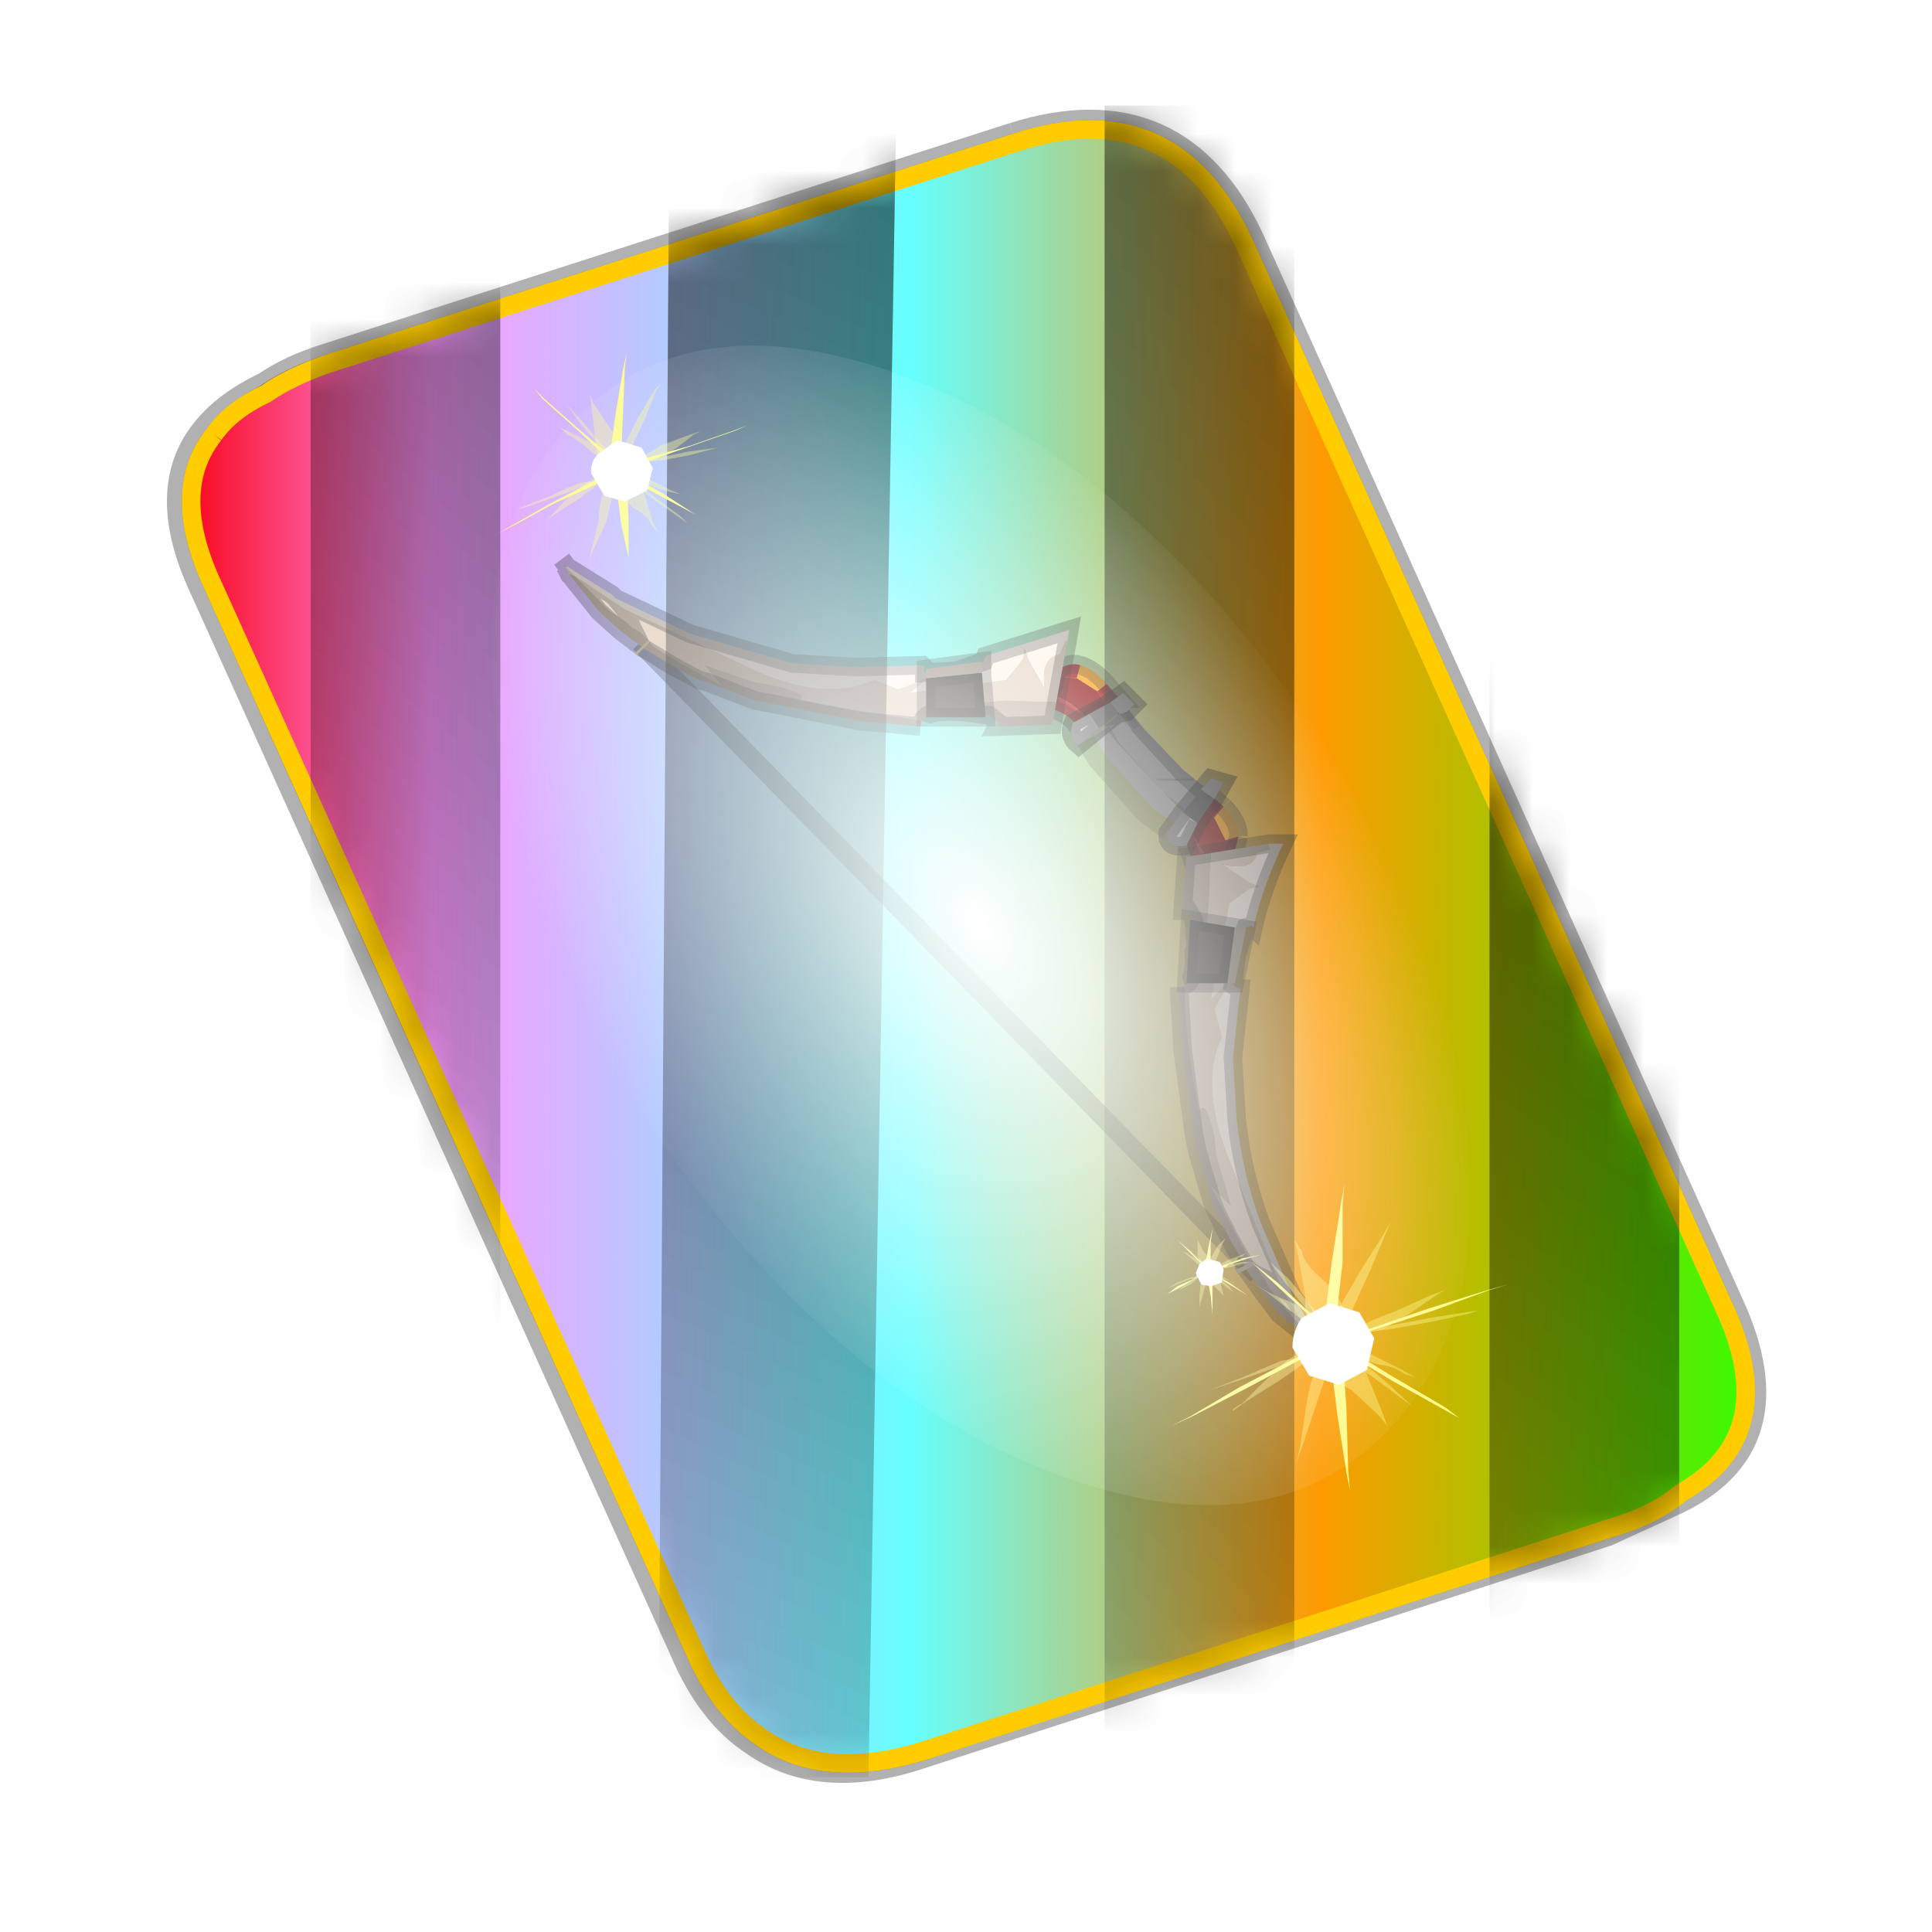 <?xml version='1.0' encoding='UTF-8'?>
<svg xmlns:xlink="http://www.w3.org/1999/xlink" xmlns="http://www.w3.org/2000/svg" version="1.1" width="60px" height="60px" viewBox="0.0 0.0 60.0 60.0"><defs><g id="c1"><path fill="#000000" fill-opacity="0.004" d="M0.0 0.0 L60.0 0.0 60.0 60.0 0.0 60.0 0.0 0.0"/></g><g id="c2"><path fill="none" stroke="#000000" stroke-width="1.0" stroke-opacity="0.302" d="M22.3 0.35 Q26.6 -1.0 28.5 3.05 L41.4 31.7 Q43.1 35.4 39.9 36.85 L38.15 37.65 19.65 43.65 Q17.05 44.5 15.35 43.3 14.2 42.55 13.5 40.9 L0.55 12.25 Q-0.6 9.75 0.6 8.25 1.15 7.55 2.2 7.05 2.85 6.6 3.8 6.3 L22.3 0.35"/><path fill="#5b3c00" stroke="none" d="M0.75 8.25 L29.8 9.75 25.55 0.9 Q26.9 1.6 27.8 3.55 L40.7 32.15 Q42.6 36.3 38.3 37.65 L23.3 42.5 13.15 21.4 4.6 20.9 0.7 12.25 Q-0.45 9.75 0.75 8.25 M20.1 43.55 L19.8 43.65 Q17.15 44.45 15.5 43.3 L20.1 43.55"/><path fill="#724b00" stroke="none" d="M25.55 0.9 L29.8 9.75 0.75 8.25 Q1.45 7.3 3.1 6.75 L21.65 0.8 25.55 0.9 M4.6 20.9 L13.15 21.4 23.3 42.5 20.1 43.55 15.5 43.3 Q14.35 42.55 13.65 40.9 L4.6 20.9"/><path fill="none" stroke="#000000" stroke-width="0.5" stroke-opacity="0.302" d="M0.75 8.25 Q-0.45 9.75 0.7 12.25 L4.6 20.9 M23.3 42.5 L38.3 37.65 Q42.6 36.3 40.7 32.15 L27.8 3.55 Q26.9 1.6 25.55 0.9 L21.65 0.8 3.1 6.75 Q1.45 7.3 0.75 8.25 M20.1 43.55 L19.8 43.65 Q17.15 44.45 15.5 43.3 14.35 42.55 13.65 40.9 L4.6 20.9 M20.1 43.55 L23.3 42.5"/><path fill="#ffcc00" stroke="none" d="M14.2 40.5 L1.35 11.8 Q-0.5 7.75 3.8 6.35 L22.3 0.4 Q26.55 -1.0 28.45 3.1 L41.35 31.7 Q43.25 35.85 38.9 37.25 L20.4 43.2 Q16.1 44.55 14.2 40.5"/><path fill="none" stroke="#000000" stroke-width="0.5" stroke-opacity="0.302" d="M14.2 40.5 L1.35 11.8 Q-0.5 7.75 3.8 6.35 L22.3 0.4 Q26.55 -1.0 28.45 3.1 L41.35 31.7 Q43.25 35.85 38.9 37.25 L20.4 43.2 Q16.1 44.55 14.2 40.5"/><path fill="#fcf2cf" stroke="none" d="M9.15 13.6 Q9.8 12.8 9.55 11.6 L9.1 10.55 22.05 6.35 Q24.9 5.45 26.25 7.85 L26.5 8.3 35.8 29.0 35.95 29.35 Q34.75 29.3 34.1 30.1 33.45 30.9 33.7 32.1 L34.0 32.9 20.65 37.2 Q18.8 37.8 17.65 37.0 16.8 36.4 16.3 35.2 L6.95 14.6 6.8 14.4 7.1 14.4 Q8.4 14.45 9.15 13.6"/><path fill="#996600" stroke="none" d="M28.25 6.1 L35.55 22.3 39.35 30.75 Q41.1 34.5 37.2 35.7 L20.45 41.1 Q16.8 42.25 15.2 39.0 L15.0 38.6 8.25 23.65 3.35 12.8 Q1.65 9.1 5.5 7.85 L22.25 2.5 Q26.05 1.25 27.75 4.95 L28.25 6.1 M9.15 13.6 Q8.4 14.45 7.1 14.4 L6.8 14.4 6.95 14.6 16.3 35.2 Q16.8 36.4 17.65 37.0 18.8 37.8 20.65 37.2 L34.0 32.9 33.7 32.1 Q33.45 30.9 34.1 30.1 34.75 29.3 35.95 29.35 L35.8 29.0 26.5 8.3 26.25 7.85 Q24.9 5.45 22.05 6.35 L9.1 10.55 9.55 11.6 Q9.8 12.8 9.15 13.6"/><path fill="none" stroke="#f0b92b" stroke-width="0.5" d="M9.15 13.6 Q9.8 12.8 9.55 11.6 L9.1 10.55 22.05 6.35 Q24.9 5.45 26.25 7.85 L26.5 8.3 35.8 29.0 35.95 29.35 Q34.75 29.3 34.1 30.1 33.45 30.9 33.7 32.1 L34.0 32.9 20.65 37.2 Q18.8 37.8 17.65 37.0 16.8 36.4 16.3 35.2 L6.95 14.6 6.8 14.4 7.1 14.4 Q8.4 14.45 9.15 13.6"/><path fill="none" stroke="#fcf2cf" stroke-width="1.0" d="M35.55 22.3 L39.35 30.75 Q41.1 34.5 37.2 35.7 L20.45 41.1 Q16.8 42.25 15.2 39.0 L15.0 38.6 M8.25 23.65 L3.35 12.8 Q1.65 9.1 5.5 7.85 L22.25 2.5 Q26.05 1.25 27.75 4.95 L28.25 6.1"/><path fill="none" stroke="#ffaa00" stroke-width="1.0" d="M28.25 6.1 L35.55 22.3 M15.0 38.6 L8.25 23.65"/></g><g id="c3"><path fill="#7fdbfe" stroke="none" d="M10.75 4.9 Q10.75 4.6 10.9 4.35 11.25 3.45 11.95 2.75 13.3 1.5 14.35 2.1 15.4 2.7 14.95 4.45 14.7 5.4 14.1 6.15 L13.75 6.5 Q13.1 7.15 12.35 7.35 L11.4 7.2 Q10.95 6.9 10.75 6.4 10.5 5.75 10.75 4.9 M7.5 5.9 Q7.0 5.85 6.6 5.5 6.05 5.0 5.8 4.15 L5.7 3.6 Q5.55 2.65 5.8 1.7 6.25 0.0 7.5 0.0 L7.6 0.0 Q8.85 0.0 9.3 1.7 9.55 2.65 9.4 3.6 L9.3 4.15 8.5 5.5 7.6 5.9 7.5 5.9 M4.35 4.9 Q4.6 5.75 4.35 6.4 L3.7 7.2 2.75 7.35 Q2.0 7.15 1.35 6.5 L1.0 6.15 Q0.4 5.4 0.15 4.45 -0.3 2.7 0.75 2.1 1.8 1.5 3.15 2.75 3.85 3.45 4.2 4.35 L4.35 4.9 M5.5 13.7 Q4.45 13.9 3.65 12.95 2.75 12.0 3.2 10.25 3.7 8.5 5.25 7.6 6.4 6.9 7.55 7.0 8.75 6.9 9.9 7.6 11.45 8.5 11.95 10.25 12.35 12.0 11.5 12.95 10.7 13.9 9.65 13.7 8.55 13.5 7.55 12.6 6.55 13.5 5.5 13.7"/></g><g id="c4"><g><use transform="matrix(1.0,0.0,0.0,1.0,0.0,0.0)" xlink:href="#c3"/></g></g><radialGradient gradientUnits="userSpaceOnUse" r="819.2" cx="0" cy="0" spreadMethod="pad" gradientTransform="matrix(0.091,0.0,0.0,0.091,0.6,3.4)" id="gradient1"><stop offset="0.0" stop-color="#ffffff"/><stop offset="1.0" stop-color="#ffffff" stop-opacity="0.0"/></radialGradient><g id="c5"><path stroke="none" fill="url(#gradient1)" d="M36.65 -54.65 Q60.05 -42.0 69.75 -17.95 80.55 8.9 68.0 34.1 55.45 59.35 26.8 68.2 -1.8 77.05 -29.7 64.3 -57.6 51.6 -68.45 24.75 -79.3 -2.05 -66.75 -27.25 L-66.7 -27.3 Q-54.1 -52.5 -25.5 -61.4 3.1 -70.2 31.0 -57.5 L36.65 -54.65"/></g><g id="c6"><g><use transform="matrix(1.0,0.0,0.0,1.0,0.0,0.0)" xlink:href="#c5"/></g></g><radialGradient gradientUnits="userSpaceOnUse" r="819.2" cx="0" cy="0" spreadMethod="pad" gradientTransform="matrix(0.209,0.0,0.0,0.177,67.15,107.2)" id="gradient2"><stop offset="0.357" stop-color="#ffffff"/><stop offset="0.671" stop-opacity="0.0"/></radialGradient><g id="c7"><path fill="none" stroke-linejoin="round" stroke-linecap="round" stroke="url(#gradient2)" stroke-width="0.5" d="M136.55 165.8 L68.6 106.0 68.4 106.0 118.25 201.5 M68.2 105.7 L68.25 105.8 68.25 105.75 68.2 105.7 0.0 45.7 M68.25 105.8 L68.3 105.85 68.3 105.8 68.25 105.75 49.95 0.05 M0.05 97.7 L68.15 105.95 68.25 105.85 68.25 105.8 M68.3 105.85 L68.25 105.85 68.3 106.0 68.3 105.85 68.3 105.8 68.35 105.8 68.3 105.8 86.6 18.35 M50.0 193.2 L68.3 106.0 68.15 105.95 18.25 151.55 M68.4 106.0 L68.3 106.0 86.55 211.5 M68.4 106.0 L68.3 105.85 M68.6 106.0 L68.35 105.8 118.25 60.15 M136.6 114.25 L68.6 106.0 M68.2 105.7 L18.25 10.05"/></g><g id="c8"><g><use transform="matrix(1.0,0.0,0.0,1.0,0.0,0.0)" xlink:href="#c7"/></g></g><g id="c9"><g><use transform="matrix(1.0,0.0,0.0,1.0,0.0,0.0)" xlink:href="#c2"/></g><g><use transform="matrix(0.239,-0.087,0.1,0.234,34.25,31.15)" xlink:href="#c4"/></g><g><use transform="matrix(0.239,-0.087,0.1,0.234,4.25,10.3)" xlink:href="#c4"/></g><g><use transform="matrix(0.141,-0.038,0.111,0.226,20.25,20.65)" filter="url(#filter7)" xlink:href="#c6"/></g><g><use transform="matrix(-0.155,0.051,0.084,0.147,22.6,3.15)" filter="url(#filter8)" xlink:href="#c8"/></g></g><filter id="filter7"><feColorMatrix in="SourceGraphic" type="matrix" values="0.0 0.0 0.0 0.0 0.797 0.0 0.0 0.0 0.0 0.598 0.0 0.0 0.0 0.0 0.199 0.0 0.0 0.0 1.0 0.0" result="cxform"/><feComposite operator="in" in2="SourceGraphic" result="color-xform"/></filter><filter id="filter8"><feColorMatrix in="SourceGraphic" type="matrix" values="0.0 0.0 0.0 0.0 0.996 0.0 0.0 0.0 0.0 0.996 0.0 0.0 0.0 0.0 0.996 0.0 0.0 0.0 1.0 0.0" result="cxform"/><feComposite operator="in" in2="SourceGraphic" result="color-xform"/></filter><radialGradient gradientUnits="userSpaceOnUse" r="819.2" cx="0" cy="0" spreadMethod="pad" gradientTransform="matrix(0.026,0.0,0.0,0.027,27.35,75.35)" id="gradient3"><stop offset="0.357" stop-color="#ffffff"/><stop offset="0.671" stop-opacity="0.0"/></radialGradient><g id="c10"><path fill="none" stroke-linejoin="round" stroke-linecap="round" stroke="url(#gradient3)" stroke-width="0.5" d="M7.05 61.6 Q7.5 60.95 8.45 60.5 9.1 60.05 10.1 59.7 L28.6 53.75 Q32.85 52.35 34.75 56.45 L47.65 85.05 Q49.25 88.5 46.5 90.05 45.8 90.65 44.6 91.0 L26.1 97.0 Q23.45 97.8 21.8 96.65 20.65 95.9 19.95 94.25 L7.0 65.6 Q5.85 63.1 7.05 61.6"/></g><linearGradient gradientUnits="userSpaceOnUse" x1="-819.2" x2="819.2" spreadMethod="pad" gradientTransform="matrix(0.026,0.0,0.0,0.027,20.9,21.95)" id="gradient4"><stop offset="0.0" stop-color="#f90013"/><stop offset="0.161" stop-color="#ff99ff"/><stop offset="0.463" stop-color="#66ffff"/><stop offset="0.722" stop-color="#ff9900"/><stop offset="1.0" stop-color="#33ff00"/></linearGradient><g id="c11"><path stroke="none" fill="url(#gradient4)" d="M0.6 8.2 Q1.05 7.55 2.0 7.1 2.65 6.65 3.65 6.3 L22.15 0.35 Q26.4 -1.05 28.3 3.05 L41.2 31.65 Q42.8 35.1 40.05 36.65 39.35 37.25 38.15 37.6 L19.65 43.6 Q17.0 44.4 15.35 43.25 14.2 42.5 13.5 40.85 L0.55 12.2 Q-0.6 9.7 0.6 8.2"/></g><g id="c12"><g><use transform="matrix(1.0,0.0,0.0,1.0,0.0,0.0)" xlink:href="#c11"/></g></g><g id="c13"><path fill="#990000" stroke="none" d="M30.8 68.5 L31.05 68.3 31.4 68.7 31.35 68.7 31.1 68.9 30.8 68.5 M30.35 67.8 L30.25 68.15 29.7 68.1 29.7 67.95 Q30.05 67.7 30.35 67.8"/><path fill="#ff9900" stroke="none" d="M31.05 68.3 L30.8 68.5 30.25 68.15 30.35 67.8 Q30.7 67.9 31.05 68.3"/><path fill="#850000" stroke="none" d="M30.8 68.5 L31.1 68.9 30.5 69.3 30.45 69.15 Q30.05 68.75 29.7 68.65 L29.55 68.6 29.7 68.1 30.25 68.15 30.8 68.5"/><path fill="#bd1616" stroke="none" d="M29.55 68.6 L29.7 68.65 Q30.05 68.75 30.45 69.15 L30.5 69.3 30.2 69.35 Q29.95 69.05 29.45 68.95 L29.55 68.6"/><path fill="none" stroke="#000000" stroke-width="0.5" stroke-opacity="0.302" d="M31.1 68.9 L31.35 68.7 31.4 68.7 31.05 68.3 Q30.7 67.9 30.35 67.8 30.05 67.7 29.7 67.95 L29.7 68.1 29.55 68.6 29.45 68.95 Q29.95 69.05 30.2 69.35 L30.5 69.3 31.1 68.9"/><path fill="#990000" stroke="none" d="M33.95 71.9 L33.6 71.5 33.8 71.3 33.85 71.3 34.2 71.6 33.95 71.9 M34.25 73.05 Q34.45 72.75 34.25 72.5 L34.6 72.4 34.45 73.0 34.25 73.05"/><path fill="#850000" stroke="none" d="M33.6 71.5 L33.95 71.9 34.25 72.5 Q34.45 72.75 34.25 73.05 L33.75 73.1 33.75 73.0 33.3 72.25 33.15 72.1 33.6 71.5"/><path fill="#bd1616" stroke="none" d="M33.15 72.1 L33.3 72.25 33.75 73.0 33.75 73.1 33.4 73.15 33.1 72.35 33.15 72.1"/><path fill="#ff9900" stroke="none" d="M33.95 71.9 L34.2 71.6 Q34.6 72.0 34.6 72.4 L34.25 72.5 33.95 71.9"/><path fill="none" stroke="#000000" stroke-width="0.5" stroke-opacity="0.302" d="M34.2 71.6 L33.85 71.3 33.8 71.3 33.6 71.5 33.15 72.1 M33.75 73.1 L34.25 73.05 M33.75 73.1 L33.4 73.15 33.1 72.35 33.15 72.1 M34.6 72.4 L34.45 73.0 34.25 73.05 M34.2 71.6 Q34.6 72.0 34.6 72.4"/><path fill="none" stroke="#000000" stroke-width="0.5" stroke-opacity="0.314" d="M35.1 84.2 L18.5 67.2"/><path fill="#7a4837" stroke="none" d="M32.9 71.6 L32.85 71.6 32.65 71.35 32.9 71.6 M31.35 69.15 L31.35 69.05 31.4 69.1 31.35 69.15"/><path fill="#999999" stroke="none" d="M31.0 69.45 L31.4 69.1 31.7 69.5 31.75 69.6 31.8 69.65 32.9 70.85 32.9 70.9 32.95 70.9 33.45 71.35 33.1 71.75 32.95 71.6 32.95 71.55 32.8 71.45 31.35 69.9 31.1 69.6 31.25 69.4 31.0 69.45"/><path fill="#cccccc" stroke="none" d="M31.0 69.45 L31.25 69.4 31.1 69.6 31.35 69.9 32.8 71.45 32.7 71.35 32.95 71.6 33.1 71.75 32.85 72.05 32.25 71.6 31.0 70.2 30.7 69.7 31.0 69.45"/><path fill="#666666" stroke="none" d="M33.45 71.35 L32.95 70.9 32.9 70.9 32.9 70.85 31.8 69.65 31.75 69.6 31.7 69.5 31.4 69.1 31.5 69.1 31.65 69.0 32.05 69.5 33.1 70.6 33.65 71.05 33.45 71.35"/><path fill="none" stroke="#000000" stroke-width="1.0" stroke-opacity="0.2" d="M32.9 70.9 L32.9 70.85 M31.5 69.1 L31.65 69.0 M30.7 69.7 L31.0 70.2 32.25 71.6 32.85 72.05"/><path fill="#cccccc" stroke="none" d="M33.5 72.05 L33.2 72.65 Q32.65 72.75 32.7 72.3 L33.1 71.75 33.5 72.05 M33.6 71.15 L33.85 70.85 34.2 70.95 33.95 71.4 33.6 71.15"/><path fill="#666666" stroke="none" d="M33.1 71.75 L33.6 71.15 33.95 71.4 33.5 72.05 33.1 71.75"/><path fill="none" stroke="#000000" stroke-width="0.5" stroke-opacity="0.431" d="M33.5 72.05 L33.2 72.65 Q32.65 72.75 32.7 72.3 L33.1 71.75 33.6 71.15 33.85 70.85 34.2 70.95 33.95 71.4 33.5 72.05"/><path fill="#cccccc" stroke="none" d="M30.85 69.5 L30.3 69.95 Q30.0 69.7 30.15 69.35 L30.6 69.1 30.85 69.5 M31.15 68.8 L31.5 68.55 31.8 68.85 31.6 69.05 31.4 69.1 31.35 69.05 31.15 68.8"/><path fill="#999999" stroke="none" d="M30.6 69.1 L31.15 68.8 31.35 69.05 31.35 69.1 30.85 69.5 30.6 69.1"/><path fill="none" stroke="#000000" stroke-width="0.5" stroke-opacity="0.431" d="M30.85 69.5 L30.3 69.95 Q30.0 69.7 30.15 69.35 L30.6 69.1 31.15 68.8 31.5 68.55 31.8 68.85 31.6 69.05 31.4 69.1 31.35 69.05 31.35 69.1 30.85 69.5"/><path fill="#fff4e8" stroke="none" d="M16.55 65.15 L17.75 65.9 17.85 66.0 18.1 66.3 17.85 66.0 19.85 66.95 22.6 67.75 24.3 67.85 26.1 67.8 26.15 67.85 26.15 68.0 27.0 67.95 27.75 67.7 27.8 67.55 30.05 66.85 30.0 67.15 29.95 67.15 29.8 67.5 Q29.25 67.6 29.4 68.45 L28.95 67.65 28.85 67.35 28.8 67.65 28.35 68.2 25.75 68.55 26.3 68.1 Q25.9 68.3 25.45 68.45 L24.8 68.2 Q23.35 68.85 21.2 67.75 L18.1 66.3 16.75 65.4 16.55 65.15 16.75 65.4 16.5 65.15 16.55 65.15"/><path fill="#e1cdb9" stroke="none" d="M16.75 65.4 L18.1 66.3 18.3 66.8 18.1 66.3 21.2 67.75 Q23.35 68.85 24.8 68.2 L25.45 68.45 Q25.9 68.3 26.3 68.1 L25.75 68.55 28.35 68.2 28.8 67.65 28.85 67.35 28.95 67.65 29.4 68.45 Q29.25 67.6 29.8 67.5 L29.95 67.15 30.0 67.15 29.7 68.8 28.35 68.75 27.15 68.85 Q26.9 68.9 27.15 69.05 L27.05 69.05 Q26.2 69.0 26.1 69.3 L22.75 68.75 Q23.15 68.6 22.1 68.35 L21.55 68.25 20.25 67.8 20.7 68.35 Q18.65 67.25 18.8 67.2 L18.7 67.1 18.5 66.9 18.3 66.8 18.15 66.65 17.7 66.35 17.5 66.15 16.75 65.4 16.6 65.35 16.5 65.15 16.75 65.4"/><path fill="#baa998" stroke="none" d="M29.7 68.8 L29.6 69.4 28.1 69.45 28.15 69.35 27.9 69.15 27.15 69.05 Q26.9 68.9 27.15 68.85 L28.35 68.75 29.7 68.8 M26.1 69.3 L26.05 69.4 26.05 69.45 24.4 69.3 22.15 68.85 21.6 68.75 20.3 68.25 20.1 68.2 19.35 67.8 18.7 67.4 18.6 67.35 18.55 67.3 17.95 66.85 17.4 66.35 16.6 65.35 16.75 65.4 17.5 66.15 17.7 66.35 18.15 66.65 18.3 66.8 18.5 66.9 18.7 67.1 18.8 67.2 Q18.65 67.25 20.7 68.35 L20.25 67.8 21.55 68.25 22.1 68.35 Q23.15 68.6 22.75 68.75 L26.1 69.3 M18.3 66.8 L18.55 67.3 18.3 66.8"/><path fill="#c8a480" stroke="none" d="M16.5 65.15 L16.45 65.1 16.55 65.15 16.5 65.15"/><path fill="none" stroke="#000000" stroke-width="0.5" stroke-opacity="0.302" d="M17.85 66.0 L17.75 65.9 16.55 65.15 16.75 65.4 16.6 65.35 16.5 65.15 16.45 65.1 16.55 65.15 16.4 64.95 M18.1 66.3 L17.85 66.0 19.85 66.95 22.6 67.75 24.3 67.85 26.1 67.8 26.15 67.85 26.15 68.0 27.0 67.95 27.75 67.7 27.8 67.55 30.05 66.85 30.0 67.15 29.7 68.8 29.6 69.4 28.1 69.45 28.15 69.35 27.9 69.15 27.15 69.05 27.05 69.05 Q26.2 69.0 26.1 69.3 M26.05 69.45 L24.4 69.3 22.15 68.85 21.6 68.75 20.3 68.25 20.1 68.2 19.35 67.8 18.7 67.4 18.6 67.35 17.95 66.85 17.4 66.35 16.6 65.35 M18.3 66.8 L18.1 66.3 M18.55 67.3 L18.3 66.8"/><path fill="none" stroke="#9d907b" stroke-width="0.5" d="M18.6 67.35 L18.55 67.3"/><path fill="#332e29" stroke="none" d="M27.7 68.0 L27.8 69.2 26.2 69.2 26.2 68.15 27.7 68.0"/><path fill="#c2b09f" stroke="none" d="M26.2 68.15 L26.2 67.9 27.7 67.7 27.7 68.0 26.2 68.15"/><path fill="none" stroke="#000000" stroke-width="0.5" stroke-opacity="0.302" d="M26.2 68.15 L26.2 67.9 27.7 67.7 27.7 68.0 27.8 69.2 26.2 69.2 26.2 68.15 27.7 68.0"/><path fill="#fff4e8" stroke="none" d="M35.75 84.55 L36.6 85.95 36.9 86.15 36.15 84.9 36.05 84.75 35.75 84.55 36.05 84.75 35.2 82.8 Q34.7 81.45 34.55 80.0 L34.45 78.35 34.65 76.5 34.6 76.5 34.45 76.4 34.55 75.6 34.8 74.85 34.95 74.8 35.0 74.85 Q35.25 73.75 35.8 72.6 L35.4 72.6 35.45 72.75 35.1 72.85 Q35.0 73.35 34.15 73.15 L34.9 73.65 35.15 73.75 34.9 73.8 34.35 74.2 33.85 76.8 34.35 76.3 33.95 77.05 34.15 77.8 Q33.5 79.15 34.45 81.35 L35.75 84.55 M36.6 85.95 L36.9 86.15 36.6 85.95"/><path fill="#baa998" stroke="none" d="M36.6 85.95 L35.9 85.15 35.7 84.9 35.4 84.5 35.3 84.3 34.8 84.05 35.3 84.3 35.15 84.1 35.05 83.85 34.9 83.8 33.85 81.8 34.4 82.35 34.0 80.95 33.95 80.45 Q33.7 79.4 33.55 79.8 33.15 77.9 33.15 76.4 L33.05 76.45 33.0 76.45 33.1 78.15 33.4 80.4 33.5 80.9 33.9 82.25 34.0 82.5 34.35 83.2 34.75 83.9 34.75 83.95 34.8 84.05 35.25 84.65 35.7 85.25 36.65 86.0 36.6 85.95 M33.45 75.4 L33.7 75.45 33.8 74.2 33.85 72.85 33.2 72.95 33.1 74.4 33.25 74.4 33.4 74.65 33.45 75.4"/><path fill="#e1cdb9" stroke="none" d="M35.3 84.3 L35.4 84.5 35.7 84.9 35.9 85.15 36.6 85.95 36.65 86.0 36.9 86.15 36.6 85.95 35.75 84.55 35.3 84.3 35.75 84.55 34.45 81.35 Q33.5 79.15 34.15 77.8 L33.95 77.05 34.35 76.3 33.85 76.8 34.35 74.2 34.9 73.8 35.15 73.75 34.9 73.65 34.15 73.15 Q35.0 73.35 35.1 72.85 L35.45 72.75 35.4 72.6 33.85 72.85 33.8 74.2 33.7 75.45 33.45 75.4 33.4 75.5 Q33.45 76.3 33.15 76.4 33.15 77.9 33.55 79.8 33.7 79.4 33.95 80.45 L34.0 80.95 34.4 82.35 33.85 81.8 34.9 83.8 35.05 83.85 35.15 84.1 35.3 84.3"/><path fill="#c8a480" stroke="none" d="M36.9 86.15 L36.9 86.25 36.9 86.15"/><path fill="none" stroke="#000000" stroke-width="0.5" stroke-opacity="0.302" d="M36.6 85.95 L36.65 86.0 35.7 85.25 35.25 84.65 34.75 83.95 34.75 83.9 34.35 83.2 34.0 82.5 33.9 82.25 33.5 80.9 33.4 80.4 33.1 78.15 33.0 76.45 M34.8 84.05 L35.3 84.3 35.75 84.55 36.05 84.75 36.15 84.9 36.9 86.15 36.6 85.95 M36.9 86.15 L36.65 86.0 M33.15 76.4 Q33.45 76.3 33.4 75.5 L33.45 75.4 33.4 74.65 33.25 74.4 33.1 74.4 33.2 72.95 33.85 72.85 35.4 72.6 35.8 72.6 Q35.25 73.75 35.0 74.85 L34.95 74.8 34.8 74.85 34.55 75.6 34.45 76.4 34.6 76.5 34.65 76.5 34.45 78.35 34.55 80.0 Q34.7 81.45 35.2 82.8 L36.05 84.75 M36.9 86.15 L36.9 86.25 36.9 86.15 37.05 86.3"/><path fill="none" stroke="#9d907b" stroke-width="0.5" d="M34.8 84.05 L34.75 83.95"/><path fill="#c2b09f" stroke="none" d="M34.3 76.35 L34.5 76.35 34.8 74.9 34.5 74.85 34.3 76.35"/><path fill="#332e29" stroke="none" d="M34.5 74.85 L33.3 74.65 33.2 76.35 34.3 76.35 34.5 74.85"/><path fill="none" stroke="#000000" stroke-width="0.5" stroke-opacity="0.302" d="M34.5 74.85 L33.3 74.65 33.2 76.35 34.3 76.35 34.5 76.35 34.8 74.9 34.5 74.85 34.3 76.35"/><path fill="none" stroke="#ffcc00" stroke-width="0.5" d="M7.05 61.6 Q7.5 60.95 8.45 60.5 9.1 60.05 10.1 59.7 L28.6 53.75 Q32.85 52.35 34.75 56.45 L47.65 85.05 Q49.25 88.5 46.5 90.05 45.8 90.65 44.6 91.0 L26.1 97.0 Q23.45 97.8 21.8 96.65 20.65 95.9 19.95 94.25 L7.0 65.6 Q5.85 63.1 7.05 61.6"/></g><g id="c14"><path fill="#ffffff" stroke="none" d="M7.05 61.6 Q7.5 60.95 8.45 60.5 9.1 60.05 10.1 59.7 L28.6 53.75 Q32.85 52.35 34.75 56.45 L47.65 85.05 Q49.25 88.5 46.5 90.05 45.8 90.65 44.6 91.0 L26.1 97.0 Q23.45 97.8 21.8 96.65 20.65 95.9 19.95 94.25 L7.0 65.6 Q5.85 63.1 7.05 61.6"/><path fill="#ffffff" stroke-linejoin="round" stroke-linecap="round" stroke="url(#gradient3)" stroke-width="0.5" d="M7.05 61.6 Q7.5 60.95 8.45 60.5 9.1 60.05 10.1 59.7 L28.6 53.75 Q32.85 52.35 34.75 56.45 L47.65 85.05 Q49.25 88.5 46.5 90.05 45.8 90.65 44.6 91.0 L26.1 97.0 Q23.45 97.8 21.8 96.65 20.65 95.9 19.95 94.25 L7.0 65.6 Q5.85 63.1 7.05 61.6"/></g><linearGradient gradientUnits="userSpaceOnUse" x1="-819.2" x2="819.2" spreadMethod="pad" gradientTransform="matrix(-0.013,0.036,-0.025,-0.024,24.2,32.05)" id="gradient6"><stop offset="0.0" stop-opacity="0.337"/><stop offset="1.0" stop-opacity="0.0"/></linearGradient><linearGradient gradientUnits="userSpaceOnUse" x1="-819.2" x2="819.2" spreadMethod="pad" gradientTransform="matrix(-0.007,0.031,-0.027,-0.018,34.25,44.6)" id="gradient7"><stop offset="0.0" stop-opacity="0.337"/><stop offset="1.0" stop-opacity="0.0"/></linearGradient><linearGradient gradientUnits="userSpaceOnUse" x1="-819.2" x2="819.2" spreadMethod="pad" gradientTransform="matrix(-0.01,0.031,-0.018,-0.015,4.1,17.85)" id="gradient8"><stop offset="0.0" stop-opacity="0.337"/><stop offset="1.0" stop-opacity="0.0"/></linearGradient><linearGradient gradientUnits="userSpaceOnUse" x1="-819.2" x2="819.2" spreadMethod="pad" gradientTransform="matrix(0.0,0.041,-0.033,-0.015,15.9,32.85)" id="gradient9"><stop offset="0.0" stop-opacity="0.337"/><stop offset="1.0" stop-opacity="0.0"/></linearGradient><g id="c15"><path stroke="none" fill="url(#gradient6)" d="M21.35 46.7 L21.35 1.75 26.45 1.75 26.45 46.7 21.35 46.7"/><path stroke="none" fill="url(#gradient7)" d="M31.7 5.7 L36.8 5.55 36.8 46.7 31.7 46.7 31.7 5.7"/><path stroke="none" fill="url(#gradient8)" d="M0.0 6.65 L5.1 6.45 5.1 46.7 0.0 46.7 0.0 6.65"/><path stroke="none" fill="url(#gradient9)" d="M9.35 46.7 L9.65 1.75 15.75 1.75 15.0 46.7 9.35 46.7"/></g><g id="c16"><g><use transform="matrix(1.0,0.0,0.0,1.0,0.0,0.0)" xlink:href="#c15"/></g></g><g id="c17"><path fill="#fefd8d" fill-opacity="0.973" d="M33.85 83.75 L33.85 83.8 33.85 83.95 33.85 84.0 33.85 84.1 33.9 84.1 33.9 84.15 34.35 84.4 34.85 84.75 34.35 84.45 34.1 84.3 34.05 84.25 33.95 84.2 33.9 84.2 33.9 84.7 33.9 85.25 33.85 84.75 33.75 84.2 33.7 84.1 33.5 84.25 33.0 84.55 32.7 84.7 32.95 84.5 33.4 84.3 33.45 84.25 33.5 84.2 33.7 84.1 33.65 84.05 33.7 84.05 33.7 84.0 33.3 83.6 32.95 83.25 33.3 83.55 33.55 83.8 33.7 83.95 33.8 83.4 33.9 82.95 33.85 83.35 33.85 83.75 M34.4 83.9 L34.35 83.9 34.25 84.0 34.15 84.0 33.9 84.05 34.15 83.95 34.7 83.75 35.2 83.65 34.85 83.75 34.95 83.85 34.85 83.75 34.7 83.8 34.4 83.9 M36.75 85.45 L36.9 85.55 36.9 85.5 37.1 83.9 37.35 82.3 37.45 81.75 37.4 82.25 37.4 83.85 37.2 85.6 37.35 86.0 37.4 86.1 38.7 86.9 40.15 87.75 40.55 88.05 40.1 87.8 38.75 87.05 37.75 86.45 37.4 86.25 37.35 86.2 37.4 86.3 37.5 87.75 37.55 89.45 37.6 90.0 37.5 89.5 37.25 87.9 37.05 86.25 37.0 86.3 36.9 85.9 36.7 85.75 36.9 85.85 36.9 85.65 35.7 84.55 34.95 83.85 35.65 84.4 36.45 85.15 36.5 85.2 36.75 85.45 M36.1 86.45 L36.2 86.4 36.85 86.1 36.3 86.45 34.8 87.25 33.35 88.0 32.8 88.25 33.3 88.0 34.65 87.2 35.7 86.65 36.1 86.45 M41.85 84.45 L41.35 84.6 39.85 85.15 38.15 85.7 37.5 85.9 Q37.45 85.85 38.1 85.65 L39.7 85.1 41.3 84.6 41.85 84.45"/><path fill="#fffd8f" fill-opacity="0.4" d="M33.85 83.75 L34.05 83.4 34.25 83.2 34.15 83.4 34.0 83.8 33.9 83.9 33.85 83.8 33.85 83.75 M34.1 84.3 L34.35 84.5 34.45 84.65 34.25 84.5 34.0 84.3 33.95 84.2 34.05 84.25 34.1 84.3 M33.4 84.3 L33.3 84.3 32.95 84.45 32.7 84.55 32.95 84.4 33.35 84.25 33.45 84.25 33.4 84.3 M33.55 83.8 L33.4 83.6 33.6 83.8 33.65 83.9 33.55 83.8 M34.4 83.9 L34.65 83.85 34.95 83.85 35.05 83.8 34.95 83.85 34.7 83.9 34.3 84.0 34.2 84.0 34.25 84.0 34.35 83.9 34.4 83.9 M33.6 84.3 L33.7 84.2 33.75 84.35 33.65 84.7 33.55 85.05 33.55 84.75 33.6 84.3 M37.65 85.15 L37.35 85.5 37.35 85.0 37.9 84.05 38.5 83.1 38.7 82.75 38.55 83.1 38.15 84.05 37.65 85.15 M36.75 85.45 L36.5 85.2 36.45 85.15 35.85 84.4 35.45 83.85 35.95 84.3 36.65 85.15 36.9 85.5 36.75 85.45 M37.4 86.3 L37.35 86.2 37.4 86.25 37.75 86.45 Q38.15 86.7 38.6 87.1 L39.3 87.75 38.5 87.15 37.6 86.5 37.4 86.3 M36.1 86.45 L35.7 86.65 34.7 87.0 33.8 87.3 34.7 86.95 35.75 86.5 36.1 86.45 M38.7 85.65 L38.25 85.7 38.7 85.55 39.75 85.35 40.7 85.2 41.05 85.15 40.75 85.25 39.8 85.45 38.7 85.65 M36.7 86.7 L36.95 86.25 37.0 86.75 36.65 87.8 36.3 88.85 36.15 89.25 36.25 88.85 36.4 87.85 Q36.5 87.1 36.7 86.7"/><path fill="#fffd8f" fill-opacity="0.392" d="M38.0 86.75 Q37.9 86.0 37.45 85.8 L36.9 85.85 Q36.75 86.1 36.9 86.5 37.1 87.0 37.65 87.3 L38.35 87.95 38.6 88.25 38.45 87.85 38.0 86.75"/><path fill="#fffd8f" fill-opacity="0.392" d="M38.0 86.25 L37.05 85.85 Q36.8 85.8 36.95 85.95 L37.55 86.35 38.35 86.6 Q38.8 86.65 39.05 86.85 L39.35 86.95 39.0 86.75 38.0 86.25"/><path fill="#fffd8f" fill-opacity="0.392" d="M36.4 84.8 Q36.35 85.55 36.75 85.85 L37.3 85.9 37.45 85.25 Q37.35 84.75 36.9 84.35 36.35 83.9 36.3 83.55 L36.1 83.25 36.2 83.65 36.4 84.8"/><path fill="#fffd8f" fill-opacity="0.392" d="M36.25 85.35 L37.1 85.95 37.2 85.8 36.75 85.3 35.95 84.9 Q35.55 84.75 35.3 84.6 L35.05 84.45 35.35 84.65 36.25 85.35"/><path fill="#fffd8f" fill-opacity="0.392" d="M38.75 85.2 Q38.0 85.45 37.85 85.65 37.7 85.85 37.85 85.8 L38.5 85.65 39.25 85.2 39.9 84.75 40.15 84.6 39.75 84.75 38.75 85.2"/><path fill="#fffd8f" fill-opacity="0.392" d="M35.75 87.0 L36.6 86.4 36.5 86.25 Q36.25 86.25 35.9 86.5 L35.25 87.1 34.7 87.65 Q34.4 87.8 34.45 87.85 L34.8 87.6 35.75 87.0"/><path fill="#fffd8f" fill-opacity="0.392" d="M34.1 84.35 L33.95 84.05 33.75 84.05 Q33.65 84.1 33.7 84.25 L34.0 84.55 34.2 84.75 34.3 84.85 34.2 84.75 34.1 84.35"/><path fill="#fffd8f" fill-opacity="0.392" d="M34.1 84.2 Q33.9 84.05 33.75 84.05 L33.75 84.1 33.95 84.2 34.2 84.3 34.5 84.4 34.55 84.4 34.45 84.4 34.1 84.2"/><path fill="#fffd8f" fill-opacity="0.392" d="M33.5 83.65 L33.65 84.05 33.85 84.05 33.9 83.85 33.65 83.55 33.5 83.25 33.45 83.15 33.5 83.25 33.5 83.65"/><path fill="#fffd8f" fill-opacity="0.392" d="M33.5 83.9 L33.75 84.05 33.8 84.0 33.65 83.85 33.35 83.7 33.2 83.6 33.05 83.55 33.15 83.6 33.5 83.9"/><path fill="#fffd8f" fill-opacity="0.392" d="M34.3 83.8 L34.05 83.95 34.05 84.0 34.25 83.95 34.55 83.8 Q34.6 83.7 34.7 83.7 L34.8 83.6 34.7 83.65 34.3 83.8"/><path fill="#fffd8f" fill-opacity="0.392" d="M33.3 84.45 L33.6 84.2 33.6 84.15 Q33.5 84.15 33.4 84.3 L33.15 84.45 32.95 84.65 32.85 84.75 33.0 84.6 33.3 84.45"/><path fill="#ffffff" stroke="none" d="M36.3 85.35 Q36.05 85.7 36.05 86.15 L36.5 86.9 37.3 87.15 38.05 86.75 38.25 85.9 37.85 85.2 37.05 84.95 36.3 85.35"/><path fill="#fefd8d" fill-opacity="0.973" d="M18.75 62.3 L18.65 62.35 18.2 62.45 18.6 62.25 19.85 61.9 21.0 61.5 21.4 61.35 21.05 61.5 19.9 61.9 18.75 62.3 M17.45 61.95 L17.7 62.2 17.75 62.2 17.7 62.15 17.85 61.05 18.05 59.85 18.15 59.4 18.1 59.8 18.05 61.0 18.0 62.25 18.1 62.6 19.15 63.2 20.0 63.75 19.15 63.3 18.5 62.95 18.4 62.85 18.15 62.7 18.1 62.7 18.15 62.75 18.2 63.85 18.2 64.9 18.0 64.0 17.85 62.8 17.8 62.8 17.75 62.45 17.6 62.3 17.7 62.35 17.7 62.3 16.85 61.5 15.9 60.65 15.65 60.35 15.95 60.65 16.8 61.4 17.45 61.95 M14.7 64.25 L15.05 64.05 16.1 63.45 17.25 62.85 17.7 62.65 17.3 62.95 16.2 63.45 15.1 64.05 14.7 64.25"/><path fill="#fffd8f" fill-opacity="0.4" d="M18.75 62.3 L19.1 62.2 19.85 62.05 20.6 61.95 19.85 62.15 19.05 62.3 18.75 62.3 M17.45 61.95 L16.95 61.35 16.5 60.75 17.0 61.3 17.55 61.95 17.7 62.15 17.75 62.2 17.7 62.2 17.45 61.95 M18.5 62.95 L19.0 63.35 19.6 63.8 19.8 64.0 19.6 63.85 18.95 63.4 18.3 62.9 18.15 62.75 18.1 62.7 18.15 62.7 18.4 62.85 18.5 62.95 M18.3 61.9 L18.05 62.2 18.1 61.85 18.45 61.15 18.9 60.4 19.1 60.2 18.95 60.4 18.65 61.15 18.3 61.9 M16.9 62.9 L17.2 62.85 Q17.15 62.9 16.85 63.05 L16.15 63.3 15.45 63.55 15.2 63.6 15.45 63.5 16.1 63.25 Q16.6 63.0 16.9 62.9 M17.55 63.1 L17.75 62.75 17.8 63.1 17.6 63.95 17.25 64.7 17.15 64.95 17.2 64.7 17.4 63.9 Q17.4 63.4 17.55 63.1"/><path fill="#fffd8f" fill-opacity="0.392" d="M18.6 63.1 L18.15 62.4 17.7 62.45 17.75 62.95 18.3 63.55 Q18.75 63.8 18.8 64.0 L19.0 64.25 18.85 63.95 18.6 63.1"/><path fill="#fffd8f" fill-opacity="0.392" d="M18.55 62.7 Q18.05 62.4 17.9 62.4 17.7 62.4 17.8 62.5 L18.25 62.8 18.85 63.0 19.35 63.15 19.6 63.2 19.35 63.1 18.55 62.7"/><path fill="#fffd8f" fill-opacity="0.392" d="M17.3 61.7 Q17.35 62.3 17.55 62.45 L18.0 62.5 18.1 62.0 17.65 61.35 17.25 60.75 17.15 60.5 17.2 60.8 17.3 61.7"/><path fill="#fffd8f" fill-opacity="0.392" d="M17.25 62.1 L17.9 62.5 17.95 62.45 17.6 62.05 17.05 61.75 16.55 61.5 16.35 61.4 16.55 61.6 Q16.8 61.7 17.25 62.1"/><path fill="#fffd8f" fill-opacity="0.392" d="M19.05 61.9 L18.4 62.3 18.45 62.4 18.9 62.3 19.5 61.95 19.95 61.6 20.15 61.5 19.85 61.6 19.05 61.9"/><path fill="#fffd8f" fill-opacity="0.392" d="M16.9 63.3 L17.5 62.85 17.45 62.7 17.05 62.9 16.5 63.35 16.15 63.75 15.95 63.95 16.2 63.75 16.9 63.3"/><path fill="#ffffff" stroke="none" d="M17.4 62.1 Q17.15 62.35 17.2 62.65 L17.55 63.25 18.1 63.4 18.7 63.1 18.85 62.5 18.55 61.95 17.9 61.75 17.4 62.1"/><path fill="#ffffff" stroke="none" d="M33.55 83.9 L33.45 84.15 33.6 84.45 33.85 84.5 34.15 84.4 34.2 84.05 34.1 83.85 33.75 83.75 33.55 83.9"/></g><g id="c18"><g><use transform="matrix(1.0,0.0,0.0,1.0,6.3,53.35)" xlink:href="#c9"/></g><g><use transform="matrix(1.0,0.0,0.0,1.0,0.0,0.0)" xlink:href="#c10"/></g><g><use transform="matrix(1.0,0.0,0.0,1.0,6.45,53.4)" xlink:href="#c12"/></g><g><use transform="matrix(1.0,0.0,0.0,1.0,0.0,0.0)" xlink:href="#c13"/></g><mask id="mask14"><use transform="matrix(1.0,0.0,0.0,1.0,0.0,0.0)" xlink:href="#c14"/></mask><g mask="url(#mask14)"><use transform="matrix(1.0,0.0,0.0,1.0,9.65,51.0)" filter="url(#filter16)" xlink:href="#c16"/></g><g mask="url(#mask14)"><use transform="matrix(1.0,0.0,0.0,1.0,9.65,51.0)" filter="url(#filter17)" xlink:href="#c16"/></g><g mask="url(#mask14)"><use transform="matrix(1.0,0.0,0.0,1.0,0.0,0.0)" xlink:href="#c17"/></g><g><use transform="matrix(0.141,-0.038,0.111,0.226,27.2,74.05)" filter="url(#filter19)" xlink:href="#c6"/></g></g><filter id="filter16"><feColorMatrix in="SourceGraphic" type="matrix" values="0.0 0.0 0.0 0.0 0.996 0.0 0.0 0.0 0.0 0.996 0.0 0.0 0.0 0.0 0.996 0.0 0.0 0.0 1.0 0.0" result="cxform"/><feComposite operator="in" in2="SourceGraphic" result="color-xform"/></filter><filter id="filter17"><feColorMatrix in="SourceGraphic" type="matrix" values="0.0 0.0 0.0 0.0 0.996 0.0 0.0 0.0 0.0 0.996 0.0 0.0 0.0 0.0 0.996 0.0 0.0 0.0 1.0 0.0" result="cxform"/><feComposite operator="in" in2="SourceGraphic" result="color-xform"/></filter><filter id="filter19"><feColorMatrix in="SourceGraphic" type="matrix" values="1.0 0.0 0.0 0.0 0.0 0.0 1.0 0.0 0.0 0.0 0.0 0.0 1.0 0.0 0.0 0.0 0.0 0.0 0.23 0.0" result="cxform"/><feComposite operator="in" in2="SourceGraphic" result="color-xform"/></filter></defs><g><g><use transform="matrix(1.0,0.0,0.0,1.0,0.0,0.0)" xlink:href="#c1"/></g><g><use transform="matrix(1.155,0.0,0.0,1.155,-1.5,-57.65)" xlink:href="#c18"/></g></g></svg>